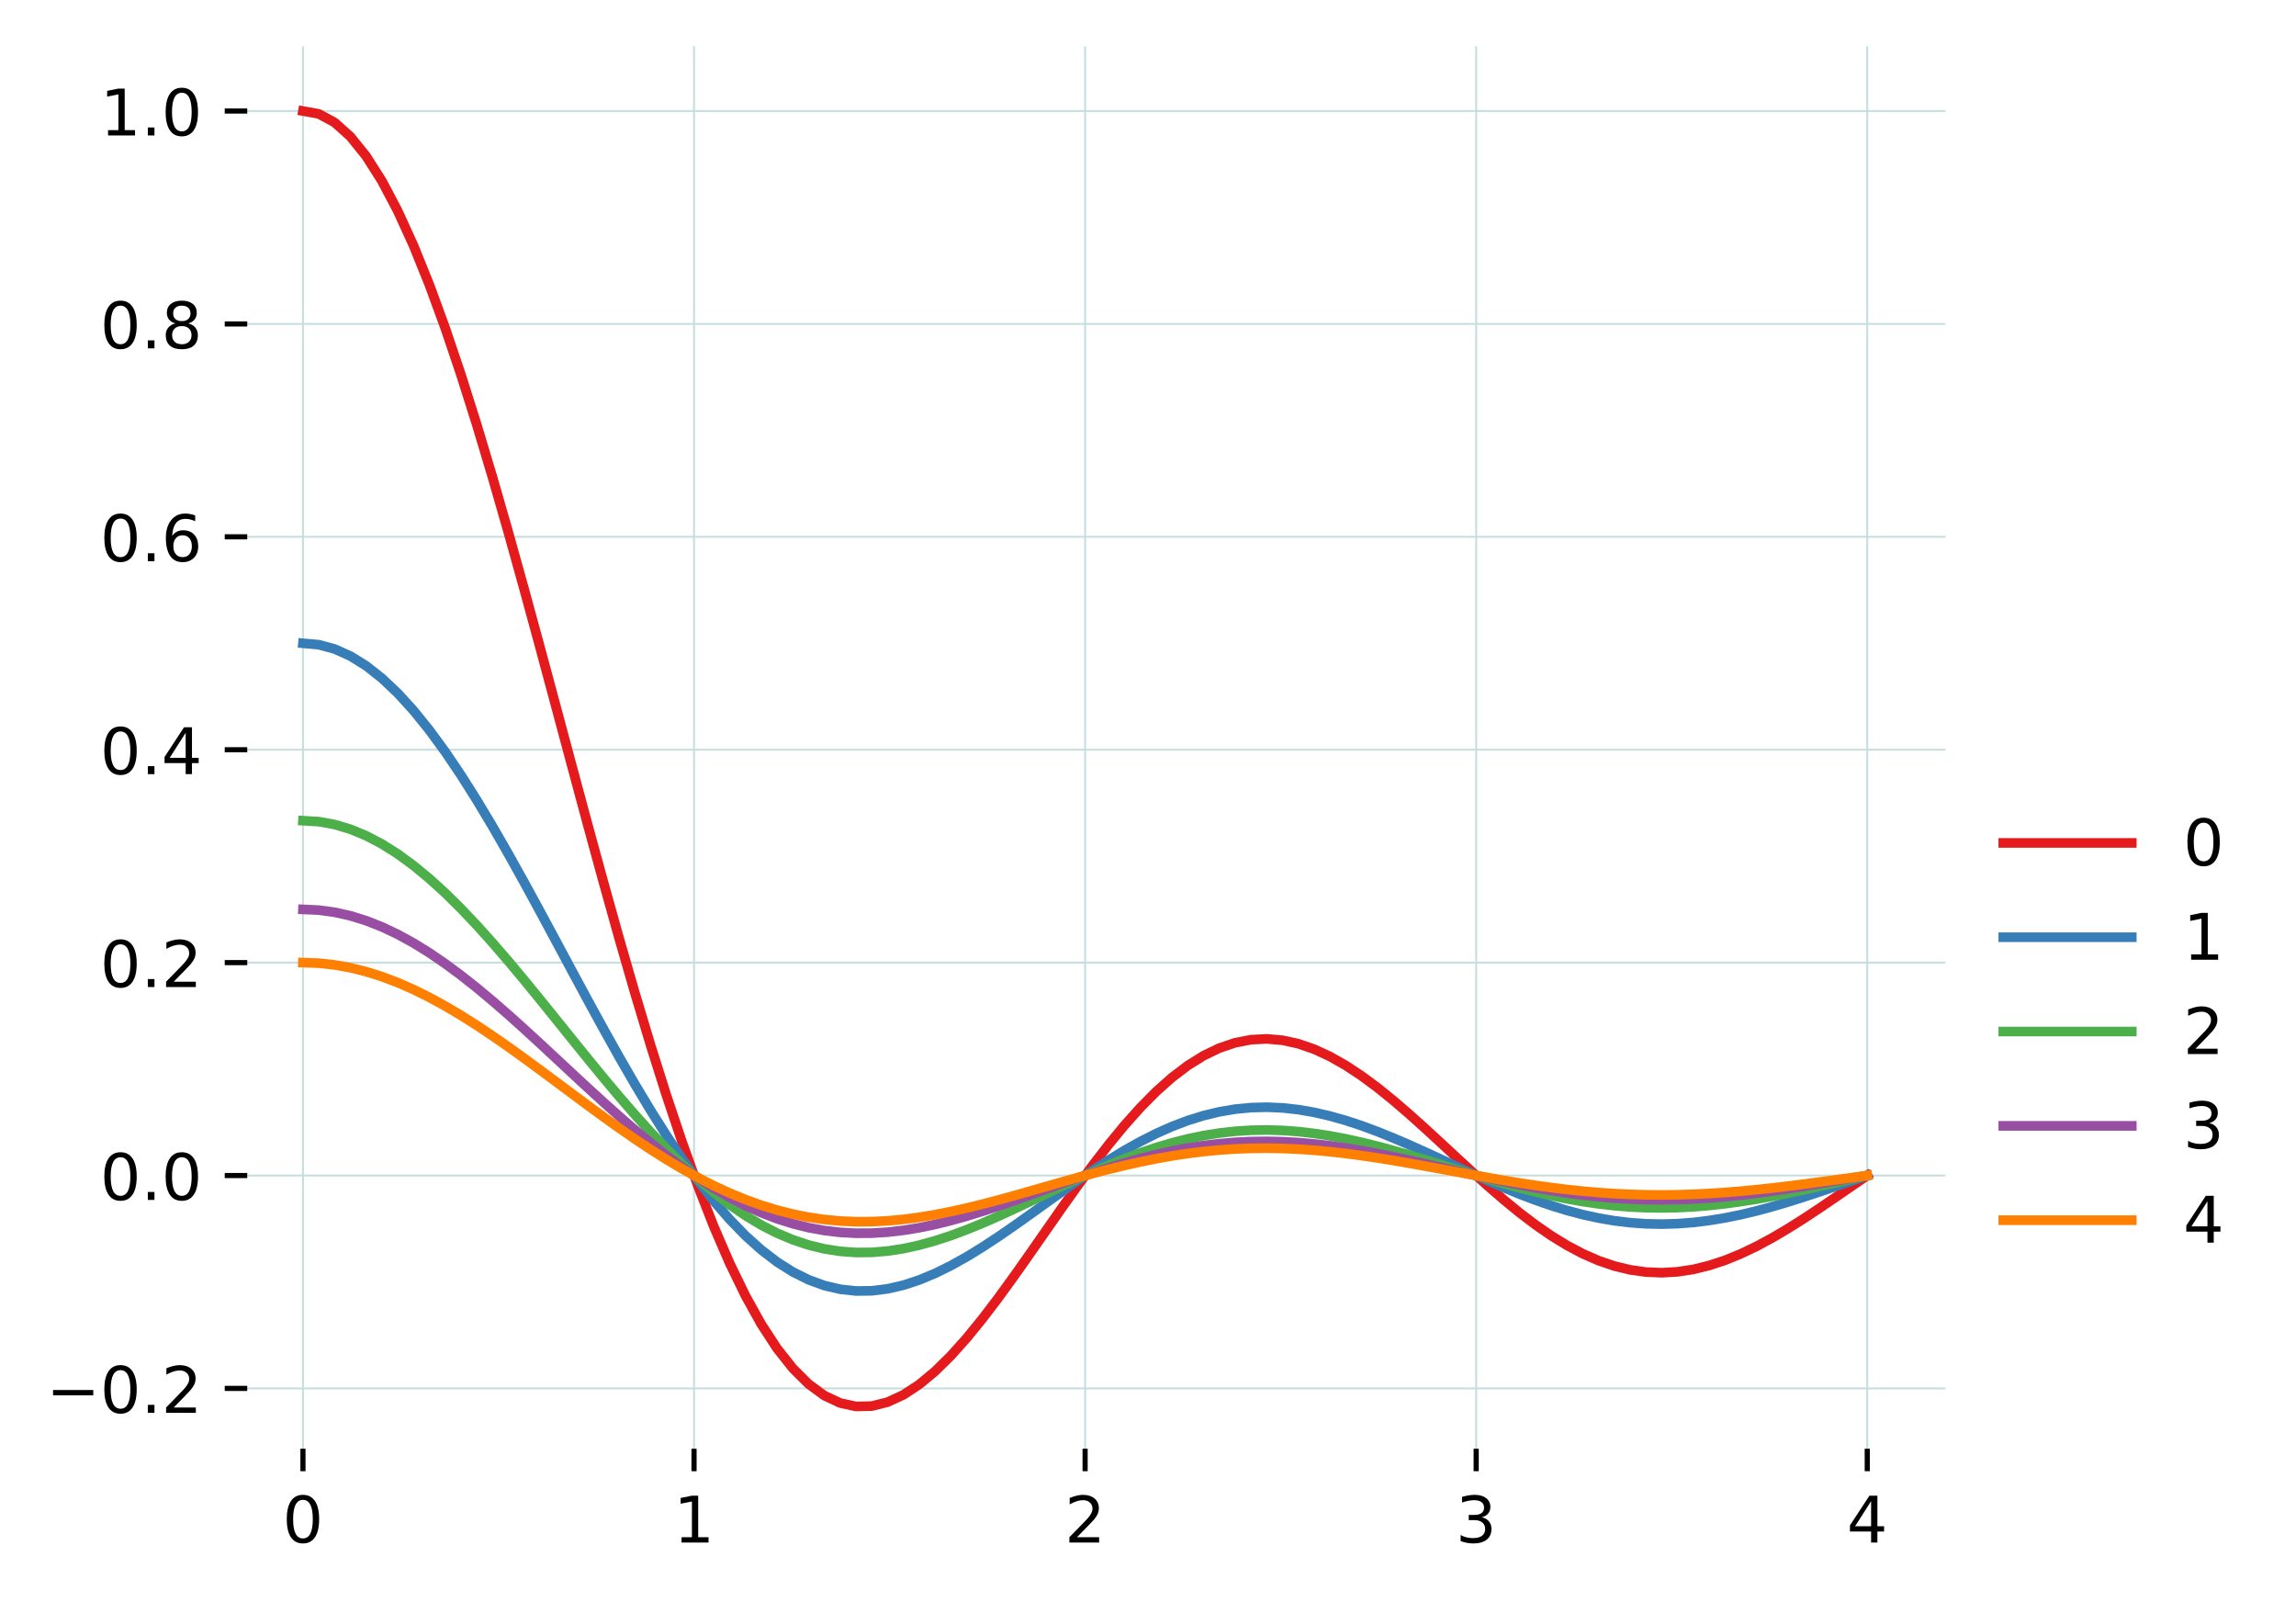 <?xml version="1.0" encoding="utf-8" standalone="no"?>
<!DOCTYPE svg PUBLIC "-//W3C//DTD SVG 1.1//EN"
  "http://www.w3.org/Graphics/SVG/1.1/DTD/svg11.dtd">
<!-- Created with matplotlib (https://matplotlib.org/) -->
<svg height="249.338pt" version="1.1" viewBox="0 0 357.385 249.338" width="357.385pt" xmlns="http://www.w3.org/2000/svg" xmlns:xlink="http://www.w3.org/1999/xlink">
 <defs>
  <style type="text/css">
*{stroke-linecap:butt;stroke-linejoin:round;}
  </style>
 </defs>
 <g id="figure_1">
  <g id="patch_1">
   <path d="M 0 249.338 
L 357.385 249.338 
L 357.385 0 
L 0 0 
z
" style="fill:#ffffff;"/>
  </g>
  <g id="axes_1">
   <g id="patch_2">
    <path d="M 34.983 228.96 
L 302.823 228.96 
L 302.823 7.2 
L 34.983 7.2 
z
" style="fill:#ffffff;"/>
   </g>
   <g id="matplotlib.axis_1">
    <g id="xtick_1">
     <g id="line2d_1">
      <path clip-path="url(#paec2682ab7)" d="M 47.157 228.96 
L 47.157 7.2 
" style="fill:none;stroke:#c7dedf;stroke-linecap:square;stroke-width:0.3;"/>
     </g>
     <g id="line2d_2">
      <defs>
       <path d="M 0 0 
L 0 -3.5 
" id="me8072b55f4" style="stroke:#000000;stroke-width:0.8;"/>
      </defs>
      <g>
       <use style="stroke:#000000;stroke-width:0.8;" x="47.157" xlink:href="#me8072b55f4" y="228.96"/>
      </g>
     </g>
     <g id="text_1">
      <!-- 0 -->
      <defs>
       <path d="M 31.781 66.406 
Q 24.172 66.406 20.328 58.906 
Q 16.5 51.422 16.5 36.375 
Q 16.5 21.391 20.328 13.891 
Q 24.172 6.391 31.781 6.391 
Q 39.453 6.391 43.281 13.891 
Q 47.125 21.391 47.125 36.375 
Q 47.125 51.422 43.281 58.906 
Q 39.453 66.406 31.781 66.406 
z
M 31.781 74.219 
Q 44.047 74.219 50.516 64.516 
Q 56.984 54.828 56.984 36.375 
Q 56.984 17.969 50.516 8.266 
Q 44.047 -1.422 31.781 -1.422 
Q 19.531 -1.422 13.062 8.266 
Q 6.594 17.969 6.594 36.375 
Q 6.594 54.828 13.062 64.516 
Q 19.531 74.219 31.781 74.219 
z
" id="DejaVuSans-48"/>
      </defs>
      <g transform="translate(43.976 240.058)scale(0.1 -0.1)">
       <use xlink:href="#DejaVuSans-48"/>
      </g>
     </g>
    </g>
    <g id="xtick_2">
     <g id="line2d_3">
      <path clip-path="url(#paec2682ab7)" d="M 108.03 228.96 
L 108.03 7.2 
" style="fill:none;stroke:#c7dedf;stroke-linecap:square;stroke-width:0.3;"/>
     </g>
     <g id="line2d_4">
      <g>
       <use style="stroke:#000000;stroke-width:0.8;" x="108.03" xlink:href="#me8072b55f4" y="228.96"/>
      </g>
     </g>
     <g id="text_2">
      <!-- 1 -->
      <defs>
       <path d="M 12.406 8.297 
L 28.516 8.297 
L 28.516 63.922 
L 10.984 60.406 
L 10.984 69.391 
L 28.422 72.906 
L 38.281 72.906 
L 38.281 8.297 
L 54.391 8.297 
L 54.391 0 
L 12.406 0 
z
" id="DejaVuSans-49"/>
      </defs>
      <g transform="translate(104.849 240.058)scale(0.1 -0.1)">
       <use xlink:href="#DejaVuSans-49"/>
      </g>
     </g>
    </g>
    <g id="xtick_3">
     <g id="line2d_5">
      <path clip-path="url(#paec2682ab7)" d="M 168.903 228.96 
L 168.903 7.2 
" style="fill:none;stroke:#c7dedf;stroke-linecap:square;stroke-width:0.3;"/>
     </g>
     <g id="line2d_6">
      <g>
       <use style="stroke:#000000;stroke-width:0.8;" x="168.903" xlink:href="#me8072b55f4" y="228.96"/>
      </g>
     </g>
     <g id="text_3">
      <!-- 2 -->
      <defs>
       <path d="M 19.188 8.297 
L 53.609 8.297 
L 53.609 0 
L 7.328 0 
L 7.328 8.297 
Q 12.938 14.109 22.625 23.891 
Q 32.328 33.688 34.812 36.531 
Q 39.547 41.844 41.422 45.531 
Q 43.312 49.219 43.312 52.781 
Q 43.312 58.594 39.234 62.25 
Q 35.156 65.922 28.609 65.922 
Q 23.969 65.922 18.812 64.312 
Q 13.672 62.703 7.812 59.422 
L 7.812 69.391 
Q 13.766 71.781 18.938 73 
Q 24.125 74.219 28.422 74.219 
Q 39.75 74.219 46.484 68.547 
Q 53.219 62.891 53.219 53.422 
Q 53.219 48.922 51.531 44.891 
Q 49.859 40.875 45.406 35.406 
Q 44.188 33.984 37.641 27.219 
Q 31.109 20.453 19.188 8.297 
z
" id="DejaVuSans-50"/>
      </defs>
      <g transform="translate(165.722 240.058)scale(0.1 -0.1)">
       <use xlink:href="#DejaVuSans-50"/>
      </g>
     </g>
    </g>
    <g id="xtick_4">
     <g id="line2d_7">
      <path clip-path="url(#paec2682ab7)" d="M 229.776 228.96 
L 229.776 7.2 
" style="fill:none;stroke:#c7dedf;stroke-linecap:square;stroke-width:0.3;"/>
     </g>
     <g id="line2d_8">
      <g>
       <use style="stroke:#000000;stroke-width:0.8;" x="229.776" xlink:href="#me8072b55f4" y="228.96"/>
      </g>
     </g>
     <g id="text_4">
      <!-- 3 -->
      <defs>
       <path d="M 40.578 39.312 
Q 47.656 37.797 51.625 33 
Q 55.609 28.219 55.609 21.188 
Q 55.609 10.406 48.188 4.484 
Q 40.766 -1.422 27.094 -1.422 
Q 22.516 -1.422 17.656 -0.516 
Q 12.797 0.391 7.625 2.203 
L 7.625 11.719 
Q 11.719 9.328 16.594 8.109 
Q 21.484 6.891 26.812 6.891 
Q 36.078 6.891 40.938 10.547 
Q 45.797 14.203 45.797 21.188 
Q 45.797 27.641 41.281 31.266 
Q 36.766 34.906 28.719 34.906 
L 20.219 34.906 
L 20.219 43.016 
L 29.109 43.016 
Q 36.375 43.016 40.234 45.922 
Q 44.094 48.828 44.094 54.297 
Q 44.094 59.906 40.109 62.906 
Q 36.141 65.922 28.719 65.922 
Q 24.656 65.922 20.016 65.031 
Q 15.375 64.156 9.812 62.312 
L 9.812 71.094 
Q 15.438 72.656 20.344 73.438 
Q 25.25 74.219 29.594 74.219 
Q 40.828 74.219 47.359 69.109 
Q 53.906 64.016 53.906 55.328 
Q 53.906 49.266 50.438 45.094 
Q 46.969 40.922 40.578 39.312 
z
" id="DejaVuSans-51"/>
      </defs>
      <g transform="translate(226.594 240.058)scale(0.1 -0.1)">
       <use xlink:href="#DejaVuSans-51"/>
      </g>
     </g>
    </g>
    <g id="xtick_5">
     <g id="line2d_9">
      <path clip-path="url(#paec2682ab7)" d="M 290.648 228.96 
L 290.648 7.2 
" style="fill:none;stroke:#c7dedf;stroke-linecap:square;stroke-width:0.3;"/>
     </g>
     <g id="line2d_10">
      <g>
       <use style="stroke:#000000;stroke-width:0.8;" x="290.648" xlink:href="#me8072b55f4" y="228.96"/>
      </g>
     </g>
     <g id="text_5">
      <!-- 4 -->
      <defs>
       <path d="M 37.797 64.312 
L 12.891 25.391 
L 37.797 25.391 
z
M 35.203 72.906 
L 47.609 72.906 
L 47.609 25.391 
L 58.016 25.391 
L 58.016 17.188 
L 47.609 17.188 
L 47.609 0 
L 37.797 0 
L 37.797 17.188 
L 4.891 17.188 
L 4.891 26.703 
z
" id="DejaVuSans-52"/>
      </defs>
      <g transform="translate(287.467 240.058)scale(0.1 -0.1)">
       <use xlink:href="#DejaVuSans-52"/>
      </g>
     </g>
    </g>
   </g>
   <g id="matplotlib.axis_2">
    <g id="ytick_1">
     <g id="line2d_11">
      <path clip-path="url(#paec2682ab7)" d="M 34.983 216.072 
L 302.823 216.072 
" style="fill:none;stroke:#c7dedf;stroke-linecap:square;stroke-width:0.3;"/>
     </g>
     <g id="line2d_12">
      <defs>
       <path d="M 0 0 
L 3.5 0 
" id="m77a4714fdf" style="stroke:#000000;stroke-width:0.8;"/>
      </defs>
      <g>
       <use style="stroke:#000000;stroke-width:0.8;" x="34.983" xlink:href="#m77a4714fdf" y="216.072"/>
      </g>
     </g>
     <g id="text_6">
      <!-- −0.2 -->
      <defs>
       <path d="M 10.594 35.5 
L 73.188 35.5 
L 73.188 27.203 
L 10.594 27.203 
z
" id="DejaVuSans-8722"/>
       <path d="M 10.688 12.406 
L 21 12.406 
L 21 0 
L 10.688 0 
z
" id="DejaVuSans-46"/>
      </defs>
      <g transform="translate(7.2 219.871)scale(0.1 -0.1)">
       <use xlink:href="#DejaVuSans-8722"/>
       <use x="83.789" xlink:href="#DejaVuSans-48"/>
       <use x="147.412" xlink:href="#DejaVuSans-46"/>
       <use x="179.199" xlink:href="#DejaVuSans-50"/>
      </g>
     </g>
    </g>
    <g id="ytick_2">
     <g id="line2d_13">
      <path clip-path="url(#paec2682ab7)" d="M 34.983 182.94 
L 302.823 182.94 
" style="fill:none;stroke:#c7dedf;stroke-linecap:square;stroke-width:0.3;"/>
     </g>
     <g id="line2d_14">
      <g>
       <use style="stroke:#000000;stroke-width:0.8;" x="34.983" xlink:href="#m77a4714fdf" y="182.94"/>
      </g>
     </g>
     <g id="text_7">
      <!-- 0.0 -->
      <g transform="translate(15.58 186.739)scale(0.1 -0.1)">
       <use xlink:href="#DejaVuSans-48"/>
       <use x="63.623" xlink:href="#DejaVuSans-46"/>
       <use x="95.41" xlink:href="#DejaVuSans-48"/>
      </g>
     </g>
    </g>
    <g id="ytick_3">
     <g id="line2d_15">
      <path clip-path="url(#paec2682ab7)" d="M 34.983 149.808 
L 302.823 149.808 
" style="fill:none;stroke:#c7dedf;stroke-linecap:square;stroke-width:0.3;"/>
     </g>
     <g id="line2d_16">
      <g>
       <use style="stroke:#000000;stroke-width:0.8;" x="34.983" xlink:href="#m77a4714fdf" y="149.808"/>
      </g>
     </g>
     <g id="text_8">
      <!-- 0.2 -->
      <g transform="translate(15.58 153.607)scale(0.1 -0.1)">
       <use xlink:href="#DejaVuSans-48"/>
       <use x="63.623" xlink:href="#DejaVuSans-46"/>
       <use x="95.41" xlink:href="#DejaVuSans-50"/>
      </g>
     </g>
    </g>
    <g id="ytick_4">
     <g id="line2d_17">
      <path clip-path="url(#paec2682ab7)" d="M 34.983 116.676 
L 302.823 116.676 
" style="fill:none;stroke:#c7dedf;stroke-linecap:square;stroke-width:0.3;"/>
     </g>
     <g id="line2d_18">
      <g>
       <use style="stroke:#000000;stroke-width:0.8;" x="34.983" xlink:href="#m77a4714fdf" y="116.676"/>
      </g>
     </g>
     <g id="text_9">
      <!-- 0.4 -->
      <g transform="translate(15.58 120.475)scale(0.1 -0.1)">
       <use xlink:href="#DejaVuSans-48"/>
       <use x="63.623" xlink:href="#DejaVuSans-46"/>
       <use x="95.41" xlink:href="#DejaVuSans-52"/>
      </g>
     </g>
    </g>
    <g id="ytick_5">
     <g id="line2d_19">
      <path clip-path="url(#paec2682ab7)" d="M 34.983 83.544 
L 302.823 83.544 
" style="fill:none;stroke:#c7dedf;stroke-linecap:square;stroke-width:0.3;"/>
     </g>
     <g id="line2d_20">
      <g>
       <use style="stroke:#000000;stroke-width:0.8;" x="34.983" xlink:href="#m77a4714fdf" y="83.544"/>
      </g>
     </g>
     <g id="text_10">
      <!-- 0.6 -->
      <defs>
       <path d="M 33.016 40.375 
Q 26.375 40.375 22.484 35.828 
Q 18.609 31.297 18.609 23.391 
Q 18.609 15.531 22.484 10.953 
Q 26.375 6.391 33.016 6.391 
Q 39.656 6.391 43.531 10.953 
Q 47.406 15.531 47.406 23.391 
Q 47.406 31.297 43.531 35.828 
Q 39.656 40.375 33.016 40.375 
z
M 52.594 71.297 
L 52.594 62.312 
Q 48.875 64.062 45.094 64.984 
Q 41.312 65.922 37.594 65.922 
Q 27.828 65.922 22.672 59.328 
Q 17.531 52.734 16.797 39.406 
Q 19.672 43.656 24.016 45.922 
Q 28.375 48.188 33.594 48.188 
Q 44.578 48.188 50.953 41.516 
Q 57.328 34.859 57.328 23.391 
Q 57.328 12.156 50.688 5.359 
Q 44.047 -1.422 33.016 -1.422 
Q 20.359 -1.422 13.672 8.266 
Q 6.984 17.969 6.984 36.375 
Q 6.984 53.656 15.188 63.938 
Q 23.391 74.219 37.203 74.219 
Q 40.922 74.219 44.703 73.484 
Q 48.484 72.75 52.594 71.297 
z
" id="DejaVuSans-54"/>
      </defs>
      <g transform="translate(15.58 87.343)scale(0.1 -0.1)">
       <use xlink:href="#DejaVuSans-48"/>
       <use x="63.623" xlink:href="#DejaVuSans-46"/>
       <use x="95.41" xlink:href="#DejaVuSans-54"/>
      </g>
     </g>
    </g>
    <g id="ytick_6">
     <g id="line2d_21">
      <path clip-path="url(#paec2682ab7)" d="M 34.983 50.412 
L 302.823 50.412 
" style="fill:none;stroke:#c7dedf;stroke-linecap:square;stroke-width:0.3;"/>
     </g>
     <g id="line2d_22">
      <g>
       <use style="stroke:#000000;stroke-width:0.8;" x="34.983" xlink:href="#m77a4714fdf" y="50.412"/>
      </g>
     </g>
     <g id="text_11">
      <!-- 0.8 -->
      <defs>
       <path d="M 31.781 34.625 
Q 24.75 34.625 20.719 30.859 
Q 16.703 27.094 16.703 20.516 
Q 16.703 13.922 20.719 10.156 
Q 24.75 6.391 31.781 6.391 
Q 38.812 6.391 42.859 10.172 
Q 46.922 13.969 46.922 20.516 
Q 46.922 27.094 42.891 30.859 
Q 38.875 34.625 31.781 34.625 
z
M 21.922 38.812 
Q 15.578 40.375 12.031 44.719 
Q 8.5 49.078 8.5 55.328 
Q 8.5 64.062 14.719 69.141 
Q 20.953 74.219 31.781 74.219 
Q 42.672 74.219 48.875 69.141 
Q 55.078 64.062 55.078 55.328 
Q 55.078 49.078 51.531 44.719 
Q 48 40.375 41.703 38.812 
Q 48.828 37.156 52.797 32.312 
Q 56.781 27.484 56.781 20.516 
Q 56.781 9.906 50.312 4.234 
Q 43.844 -1.422 31.781 -1.422 
Q 19.734 -1.422 13.25 4.234 
Q 6.781 9.906 6.781 20.516 
Q 6.781 27.484 10.781 32.312 
Q 14.797 37.156 21.922 38.812 
z
M 18.312 54.391 
Q 18.312 48.734 21.844 45.562 
Q 25.391 42.391 31.781 42.391 
Q 38.141 42.391 41.719 45.562 
Q 45.312 48.734 45.312 54.391 
Q 45.312 60.062 41.719 63.234 
Q 38.141 66.406 31.781 66.406 
Q 25.391 66.406 21.844 63.234 
Q 18.312 60.062 18.312 54.391 
z
" id="DejaVuSans-56"/>
      </defs>
      <g transform="translate(15.58 54.211)scale(0.1 -0.1)">
       <use xlink:href="#DejaVuSans-48"/>
       <use x="63.623" xlink:href="#DejaVuSans-46"/>
       <use x="95.41" xlink:href="#DejaVuSans-56"/>
      </g>
     </g>
    </g>
    <g id="ytick_7">
     <g id="line2d_23">
      <path clip-path="url(#paec2682ab7)" d="M 34.983 17.28 
L 302.823 17.28 
" style="fill:none;stroke:#c7dedf;stroke-linecap:square;stroke-width:0.3;"/>
     </g>
     <g id="line2d_24">
      <g>
       <use style="stroke:#000000;stroke-width:0.8;" x="34.983" xlink:href="#m77a4714fdf" y="17.28"/>
      </g>
     </g>
     <g id="text_12">
      <!-- 1.0 -->
      <g transform="translate(15.58 21.079)scale(0.1 -0.1)">
       <use xlink:href="#DejaVuSans-49"/>
       <use x="63.623" xlink:href="#DejaVuSans-46"/>
       <use x="95.41" xlink:href="#DejaVuSans-48"/>
      </g>
     </g>
    </g>
   </g>
   <g id="line2d_25">
    <path clip-path="url(#paec2682ab7)" d="M 47.157 17.28 
L 49.617 17.724 
L 52.076 19.054 
L 54.536 21.255 
L 56.995 24.306 
L 59.455 28.179 
L 61.914 32.837 
L 64.374 38.233 
L 66.833 44.318 
L 69.293 51.034 
L 71.752 58.316 
L 74.212 66.097 
L 76.671 74.305 
L 79.131 82.864 
L 81.59 91.695 
L 84.05 100.719 
L 86.509 109.855 
L 88.969 119.023 
L 91.428 128.144 
L 93.888 137.14 
L 96.347 145.936 
L 98.807 154.462 
L 101.266 162.65 
L 103.726 170.439 
L 106.185 177.771 
L 108.645 184.596 
L 111.104 190.871 
L 113.564 196.558 
L 116.023 201.627 
L 118.483 206.057 
L 120.942 209.832 
L 123.402 212.944 
L 125.861 215.394 
L 128.321 217.19 
L 130.78 218.345 
L 133.24 218.88 
L 135.7 218.823 
L 138.159 218.208 
L 140.619 217.073 
L 143.078 215.46 
L 145.538 213.419 
L 147.997 210.998 
L 150.457 208.252 
L 152.916 205.235 
L 155.376 202.006 
L 157.835 198.62 
L 160.295 195.134 
L 162.754 191.604 
L 165.214 188.085 
L 167.673 184.629 
L 170.133 181.284 
L 172.592 178.097 
L 175.052 175.108 
L 177.511 172.356 
L 179.971 169.873 
L 182.43 167.687 
L 184.89 165.82 
L 187.349 164.289 
L 189.809 163.106 
L 192.268 162.276 
L 194.728 161.801 
L 197.187 161.677 
L 199.647 161.893 
L 202.106 162.435 
L 204.566 163.285 
L 207.025 164.42 
L 209.485 165.815 
L 211.944 167.439 
L 214.404 169.261 
L 216.863 171.248 
L 219.323 173.363 
L 221.782 175.57 
L 224.242 177.833 
L 226.701 180.115 
L 229.161 182.38 
L 231.62 184.594 
L 234.08 186.723 
L 236.539 188.737 
L 238.999 190.607 
L 241.458 192.308 
L 243.918 193.817 
L 246.377 195.117 
L 248.837 196.191 
L 251.296 197.028 
L 253.756 197.622 
L 256.215 197.968 
L 258.675 198.068 
L 261.134 197.924 
L 263.594 197.545 
L 266.053 196.942 
L 268.513 196.13 
L 270.972 195.126 
L 273.432 193.95 
L 275.891 192.624 
L 278.351 191.172 
L 280.81 189.619 
L 283.27 187.992 
L 285.729 186.319 
L 288.189 184.626 
L 290.648 182.94 
" style="fill:none;stroke:#e41a1c;stroke-linecap:square;stroke-width:1.5;"/>
   </g>
   <g id="line2d_26">
    <path clip-path="url(#paec2682ab7)" d="M 47.157 100.11 
L 49.617 100.332 
L 52.076 100.997 
L 54.536 102.097 
L 56.995 103.623 
L 59.455 105.56 
L 61.914 107.888 
L 64.374 110.587 
L 66.833 113.629 
L 69.293 116.987 
L 71.752 120.628 
L 74.212 124.519 
L 76.671 128.622 
L 79.131 132.902 
L 81.59 137.317 
L 84.05 141.829 
L 86.509 146.397 
L 88.969 150.982 
L 91.428 155.542 
L 93.888 160.04 
L 96.347 164.438 
L 98.807 168.701 
L 101.266 172.795 
L 103.726 176.689 
L 106.185 180.355 
L 108.645 183.768 
L 111.104 186.905 
L 113.564 189.749 
L 116.023 192.284 
L 118.483 194.498 
L 120.942 196.386 
L 123.402 197.942 
L 125.861 199.167 
L 128.321 200.065 
L 130.78 200.642 
L 133.24 200.91 
L 135.7 200.882 
L 138.159 200.574 
L 140.619 200.006 
L 143.078 199.2 
L 145.538 198.179 
L 147.997 196.969 
L 150.457 195.596 
L 152.916 194.088 
L 155.376 192.473 
L 157.835 190.78 
L 160.295 189.037 
L 162.754 187.272 
L 165.214 185.513 
L 167.673 183.784 
L 170.133 182.112 
L 172.592 180.518 
L 175.052 179.024 
L 177.511 177.648 
L 179.971 176.407 
L 182.43 175.313 
L 184.89 174.38 
L 187.349 173.614 
L 189.809 173.023 
L 192.268 172.608 
L 194.728 172.371 
L 197.187 172.308 
L 199.647 172.416 
L 202.106 172.687 
L 204.566 173.112 
L 207.025 173.68 
L 209.485 174.377 
L 211.944 175.189 
L 214.404 176.101 
L 216.863 177.094 
L 219.323 178.151 
L 221.782 179.255 
L 224.242 180.386 
L 226.701 181.527 
L 229.161 182.66 
L 231.62 183.767 
L 234.08 184.831 
L 236.539 185.838 
L 238.999 186.773 
L 241.458 187.624 
L 243.918 188.379 
L 246.377 189.028 
L 248.837 189.565 
L 251.296 189.984 
L 253.756 190.281 
L 256.215 190.454 
L 258.675 190.504 
L 261.134 190.432 
L 263.594 190.242 
L 266.053 189.941 
L 268.513 189.535 
L 270.972 189.033 
L 273.432 188.445 
L 275.891 187.782 
L 278.351 187.056 
L 280.81 186.279 
L 283.27 185.466 
L 285.729 184.629 
L 288.189 183.783 
L 290.648 182.94 
" style="fill:none;stroke:#377eb8;stroke-linecap:square;stroke-width:1.5;"/>
   </g>
   <g id="line2d_27">
    <path clip-path="url(#paec2682ab7)" d="M 47.157 127.72 
L 49.617 127.868 
L 52.076 128.311 
L 54.536 129.045 
L 56.995 130.062 
L 59.455 131.353 
L 61.914 132.905 
L 64.374 134.704 
L 66.833 136.733 
L 69.293 138.971 
L 71.752 141.399 
L 74.212 143.992 
L 76.671 146.728 
L 79.131 149.581 
L 81.59 152.525 
L 84.05 155.533 
L 86.509 158.578 
L 88.969 161.634 
L 91.428 164.675 
L 93.888 167.673 
L 96.347 170.605 
L 98.807 173.447 
L 101.266 176.177 
L 103.726 178.773 
L 106.185 181.217 
L 108.645 183.492 
L 111.104 185.584 
L 113.564 187.479 
L 116.023 189.169 
L 118.483 190.646 
L 120.942 191.904 
L 123.402 192.941 
L 125.861 193.758 
L 128.321 194.356 
L 130.78 194.741 
L 133.24 194.92 
L 135.7 194.901 
L 138.159 194.696 
L 140.619 194.317 
L 143.078 193.78 
L 145.538 193.099 
L 147.997 192.292 
L 150.457 191.377 
L 152.916 190.372 
L 155.376 189.295 
L 157.835 188.166 
L 160.295 187.004 
L 162.754 185.828 
L 165.214 184.655 
L 167.673 183.503 
L 170.133 182.388 
L 172.592 181.325 
L 175.052 180.329 
L 177.511 179.412 
L 179.971 178.584 
L 182.43 177.856 
L 184.89 177.233 
L 187.349 176.723 
L 189.809 176.328 
L 192.268 176.052 
L 194.728 175.894 
L 197.187 175.852 
L 199.647 175.924 
L 202.106 176.105 
L 204.566 176.388 
L 207.025 176.767 
L 209.485 177.231 
L 211.944 177.773 
L 214.404 178.38 
L 216.863 179.042 
L 219.323 179.747 
L 221.782 180.483 
L 224.242 181.238 
L 226.701 181.998 
L 229.161 182.753 
L 231.62 183.491 
L 234.08 184.201 
L 236.539 184.872 
L 238.999 185.495 
L 241.458 186.062 
L 243.918 186.566 
L 246.377 186.999 
L 248.837 187.357 
L 251.296 187.636 
L 253.756 187.834 
L 256.215 187.949 
L 258.675 187.982 
L 261.134 187.935 
L 263.594 187.808 
L 266.053 187.607 
L 268.513 187.337 
L 270.972 187.002 
L 273.432 186.61 
L 275.891 186.168 
L 278.351 185.684 
L 280.81 185.166 
L 283.27 184.624 
L 285.729 184.066 
L 288.189 183.502 
L 290.648 182.94 
" style="fill:none;stroke:#4daf4a;stroke-linecap:square;stroke-width:1.5;"/>
   </g>
   <g id="line2d_28">
    <path clip-path="url(#paec2682ab7)" d="M 47.157 141.525 
L 49.617 141.636 
L 52.076 141.968 
L 54.536 142.519 
L 56.995 143.281 
L 59.455 144.25 
L 61.914 145.414 
L 64.374 146.763 
L 66.833 148.284 
L 69.293 149.963 
L 71.752 151.784 
L 74.212 153.729 
L 76.671 155.781 
L 79.131 157.921 
L 81.59 160.129 
L 84.05 162.385 
L 86.509 164.669 
L 88.969 166.961 
L 91.428 169.241 
L 93.888 171.49 
L 96.347 173.689 
L 98.807 175.82 
L 101.266 177.867 
L 103.726 179.815 
L 106.185 181.648 
L 108.645 183.354 
L 111.104 184.923 
L 113.564 186.344 
L 116.023 187.612 
L 118.483 188.719 
L 120.942 189.663 
L 123.402 190.441 
L 125.861 191.053 
L 128.321 191.502 
L 130.78 191.791 
L 133.24 191.925 
L 135.7 191.911 
L 138.159 191.757 
L 140.619 191.473 
L 143.078 191.07 
L 145.538 190.56 
L 147.997 189.954 
L 150.457 189.268 
L 152.916 188.514 
L 155.376 187.706 
L 157.835 186.86 
L 160.295 185.988 
L 162.754 185.106 
L 165.214 184.226 
L 167.673 183.362 
L 170.133 182.526 
L 172.592 181.729 
L 175.052 180.982 
L 177.511 180.294 
L 179.971 179.673 
L 182.43 179.127 
L 184.89 178.66 
L 187.349 178.277 
L 189.809 177.981 
L 192.268 177.774 
L 194.728 177.655 
L 197.187 177.624 
L 199.647 177.678 
L 202.106 177.814 
L 204.566 178.026 
L 207.025 178.31 
L 209.485 178.659 
L 211.944 179.065 
L 214.404 179.52 
L 216.863 180.017 
L 219.323 180.546 
L 221.782 181.097 
L 224.242 181.663 
L 226.701 182.234 
L 229.161 182.8 
L 231.62 183.353 
L 234.08 183.886 
L 236.539 184.389 
L 238.999 184.857 
L 241.458 185.282 
L 243.918 185.659 
L 246.377 185.984 
L 248.837 186.253 
L 251.296 186.462 
L 253.756 186.61 
L 256.215 186.697 
L 258.675 186.722 
L 261.134 186.686 
L 263.594 186.591 
L 266.053 186.44 
L 268.513 186.237 
L 270.972 185.986 
L 273.432 185.692 
L 275.891 185.361 
L 278.351 184.998 
L 280.81 184.61 
L 283.27 184.203 
L 285.729 183.785 
L 288.189 183.361 
L 290.648 182.94 
" style="fill:none;stroke:#984ea3;stroke-linecap:square;stroke-width:1.5;"/>
   </g>
   <g id="line2d_29">
    <path clip-path="url(#paec2682ab7)" d="M 47.157 149.808 
L 49.617 149.897 
L 52.076 150.163 
L 54.536 150.603 
L 56.995 151.213 
L 59.455 151.988 
L 61.914 152.919 
L 64.374 153.999 
L 66.833 155.215 
L 69.293 156.559 
L 71.752 158.015 
L 74.212 159.571 
L 76.671 161.213 
L 79.131 162.925 
L 81.59 164.691 
L 84.05 166.496 
L 86.509 168.323 
L 88.969 170.156 
L 91.428 171.981 
L 93.888 173.78 
L 96.347 175.539 
L 98.807 177.244 
L 101.266 178.882 
L 103.726 180.44 
L 106.185 181.906 
L 108.645 183.271 
L 111.104 184.526 
L 113.564 185.663 
L 116.023 186.677 
L 118.483 187.563 
L 120.942 188.318 
L 123.402 188.941 
L 125.861 189.431 
L 128.321 189.79 
L 130.78 190.021 
L 133.24 190.128 
L 135.7 190.117 
L 138.159 189.993 
L 140.619 189.766 
L 143.078 189.444 
L 145.538 189.036 
L 147.997 188.551 
L 150.457 188.002 
L 152.916 187.399 
L 155.376 186.753 
L 157.835 186.076 
L 160.295 185.379 
L 162.754 184.673 
L 165.214 183.969 
L 167.673 183.278 
L 170.133 182.609 
L 172.592 181.971 
L 175.052 181.374 
L 177.511 180.823 
L 179.971 180.327 
L 182.43 179.889 
L 184.89 179.516 
L 187.349 179.21 
L 189.809 178.973 
L 192.268 178.807 
L 194.728 178.712 
L 197.187 178.687 
L 199.647 178.73 
L 202.106 178.839 
L 204.566 179.009 
L 207.025 179.236 
L 209.485 179.515 
L 211.944 179.84 
L 214.404 180.204 
L 216.863 180.601 
L 219.323 181.024 
L 221.782 181.466 
L 224.242 181.918 
L 226.701 182.375 
L 229.161 182.828 
L 231.62 183.271 
L 234.08 183.696 
L 236.539 184.099 
L 238.999 184.473 
L 241.458 184.813 
L 243.918 185.115 
L 246.377 185.375 
L 248.837 185.59 
L 251.296 185.758 
L 253.756 185.876 
L 256.215 185.946 
L 258.675 185.965 
L 261.134 185.937 
L 263.594 185.861 
L 266.053 185.74 
L 268.513 185.578 
L 270.972 185.377 
L 273.432 185.142 
L 275.891 184.877 
L 278.351 184.586 
L 280.81 184.276 
L 283.27 183.95 
L 285.729 183.616 
L 288.189 183.277 
L 290.648 182.94 
" style="fill:none;stroke:#ff7f00;stroke-linecap:square;stroke-width:1.5;"/>
   </g>
   <g id="patch_3">
    <path d="M 34.983 228.96 
L 34.983 7.2 
" style="fill:none;"/>
   </g>
   <g id="patch_4">
    <path d="M 302.823 228.96 
L 302.823 7.2 
" style="fill:none;"/>
   </g>
   <g id="patch_5">
    <path d="M 34.983 228.96 
L 302.823 228.96 
" style="fill:none;"/>
   </g>
   <g id="patch_6">
    <path d="M 34.983 7.2 
L 302.823 7.2 
" style="fill:none;"/>
   </g>
   <g id="legend_1">
    <g id="line2d_30">
     <path d="M 311.823 131.178 
L 331.823 131.178 
" style="fill:none;stroke:#e41a1c;stroke-linecap:square;stroke-width:1.5;"/>
    </g>
    <g id="line2d_31"/>
    <g id="text_13">
     <!-- 0 -->
     <g transform="translate(339.823 134.678)scale(0.1 -0.1)">
      <use xlink:href="#DejaVuSans-48"/>
     </g>
    </g>
    <g id="line2d_32">
     <path d="M 311.823 145.857 
L 331.823 145.857 
" style="fill:none;stroke:#377eb8;stroke-linecap:square;stroke-width:1.5;"/>
    </g>
    <g id="line2d_33"/>
    <g id="text_14">
     <!-- 1 -->
     <g transform="translate(339.823 149.357)scale(0.1 -0.1)">
      <use xlink:href="#DejaVuSans-49"/>
     </g>
    </g>
    <g id="line2d_34">
     <path d="M 311.823 160.535 
L 331.823 160.535 
" style="fill:none;stroke:#4daf4a;stroke-linecap:square;stroke-width:1.5;"/>
    </g>
    <g id="line2d_35"/>
    <g id="text_15">
     <!-- 2 -->
     <g transform="translate(339.823 164.035)scale(0.1 -0.1)">
      <use xlink:href="#DejaVuSans-50"/>
     </g>
    </g>
    <g id="line2d_36">
     <path d="M 311.823 175.213 
L 331.823 175.213 
" style="fill:none;stroke:#984ea3;stroke-linecap:square;stroke-width:1.5;"/>
    </g>
    <g id="line2d_37"/>
    <g id="text_16">
     <!-- 3 -->
     <g transform="translate(339.823 178.713)scale(0.1 -0.1)">
      <use xlink:href="#DejaVuSans-51"/>
     </g>
    </g>
    <g id="line2d_38">
     <path d="M 311.823 189.891 
L 331.823 189.891 
" style="fill:none;stroke:#ff7f00;stroke-linecap:square;stroke-width:1.5;"/>
    </g>
    <g id="line2d_39"/>
    <g id="text_17">
     <!-- 4 -->
     <g transform="translate(339.823 193.391)scale(0.1 -0.1)">
      <use xlink:href="#DejaVuSans-52"/>
     </g>
    </g>
   </g>
  </g>
 </g>
 <defs>
  <clipPath id="paec2682ab7">
   <rect height="221.76" width="267.84" x="34.983" y="7.2"/>
  </clipPath>
 </defs>
</svg>
